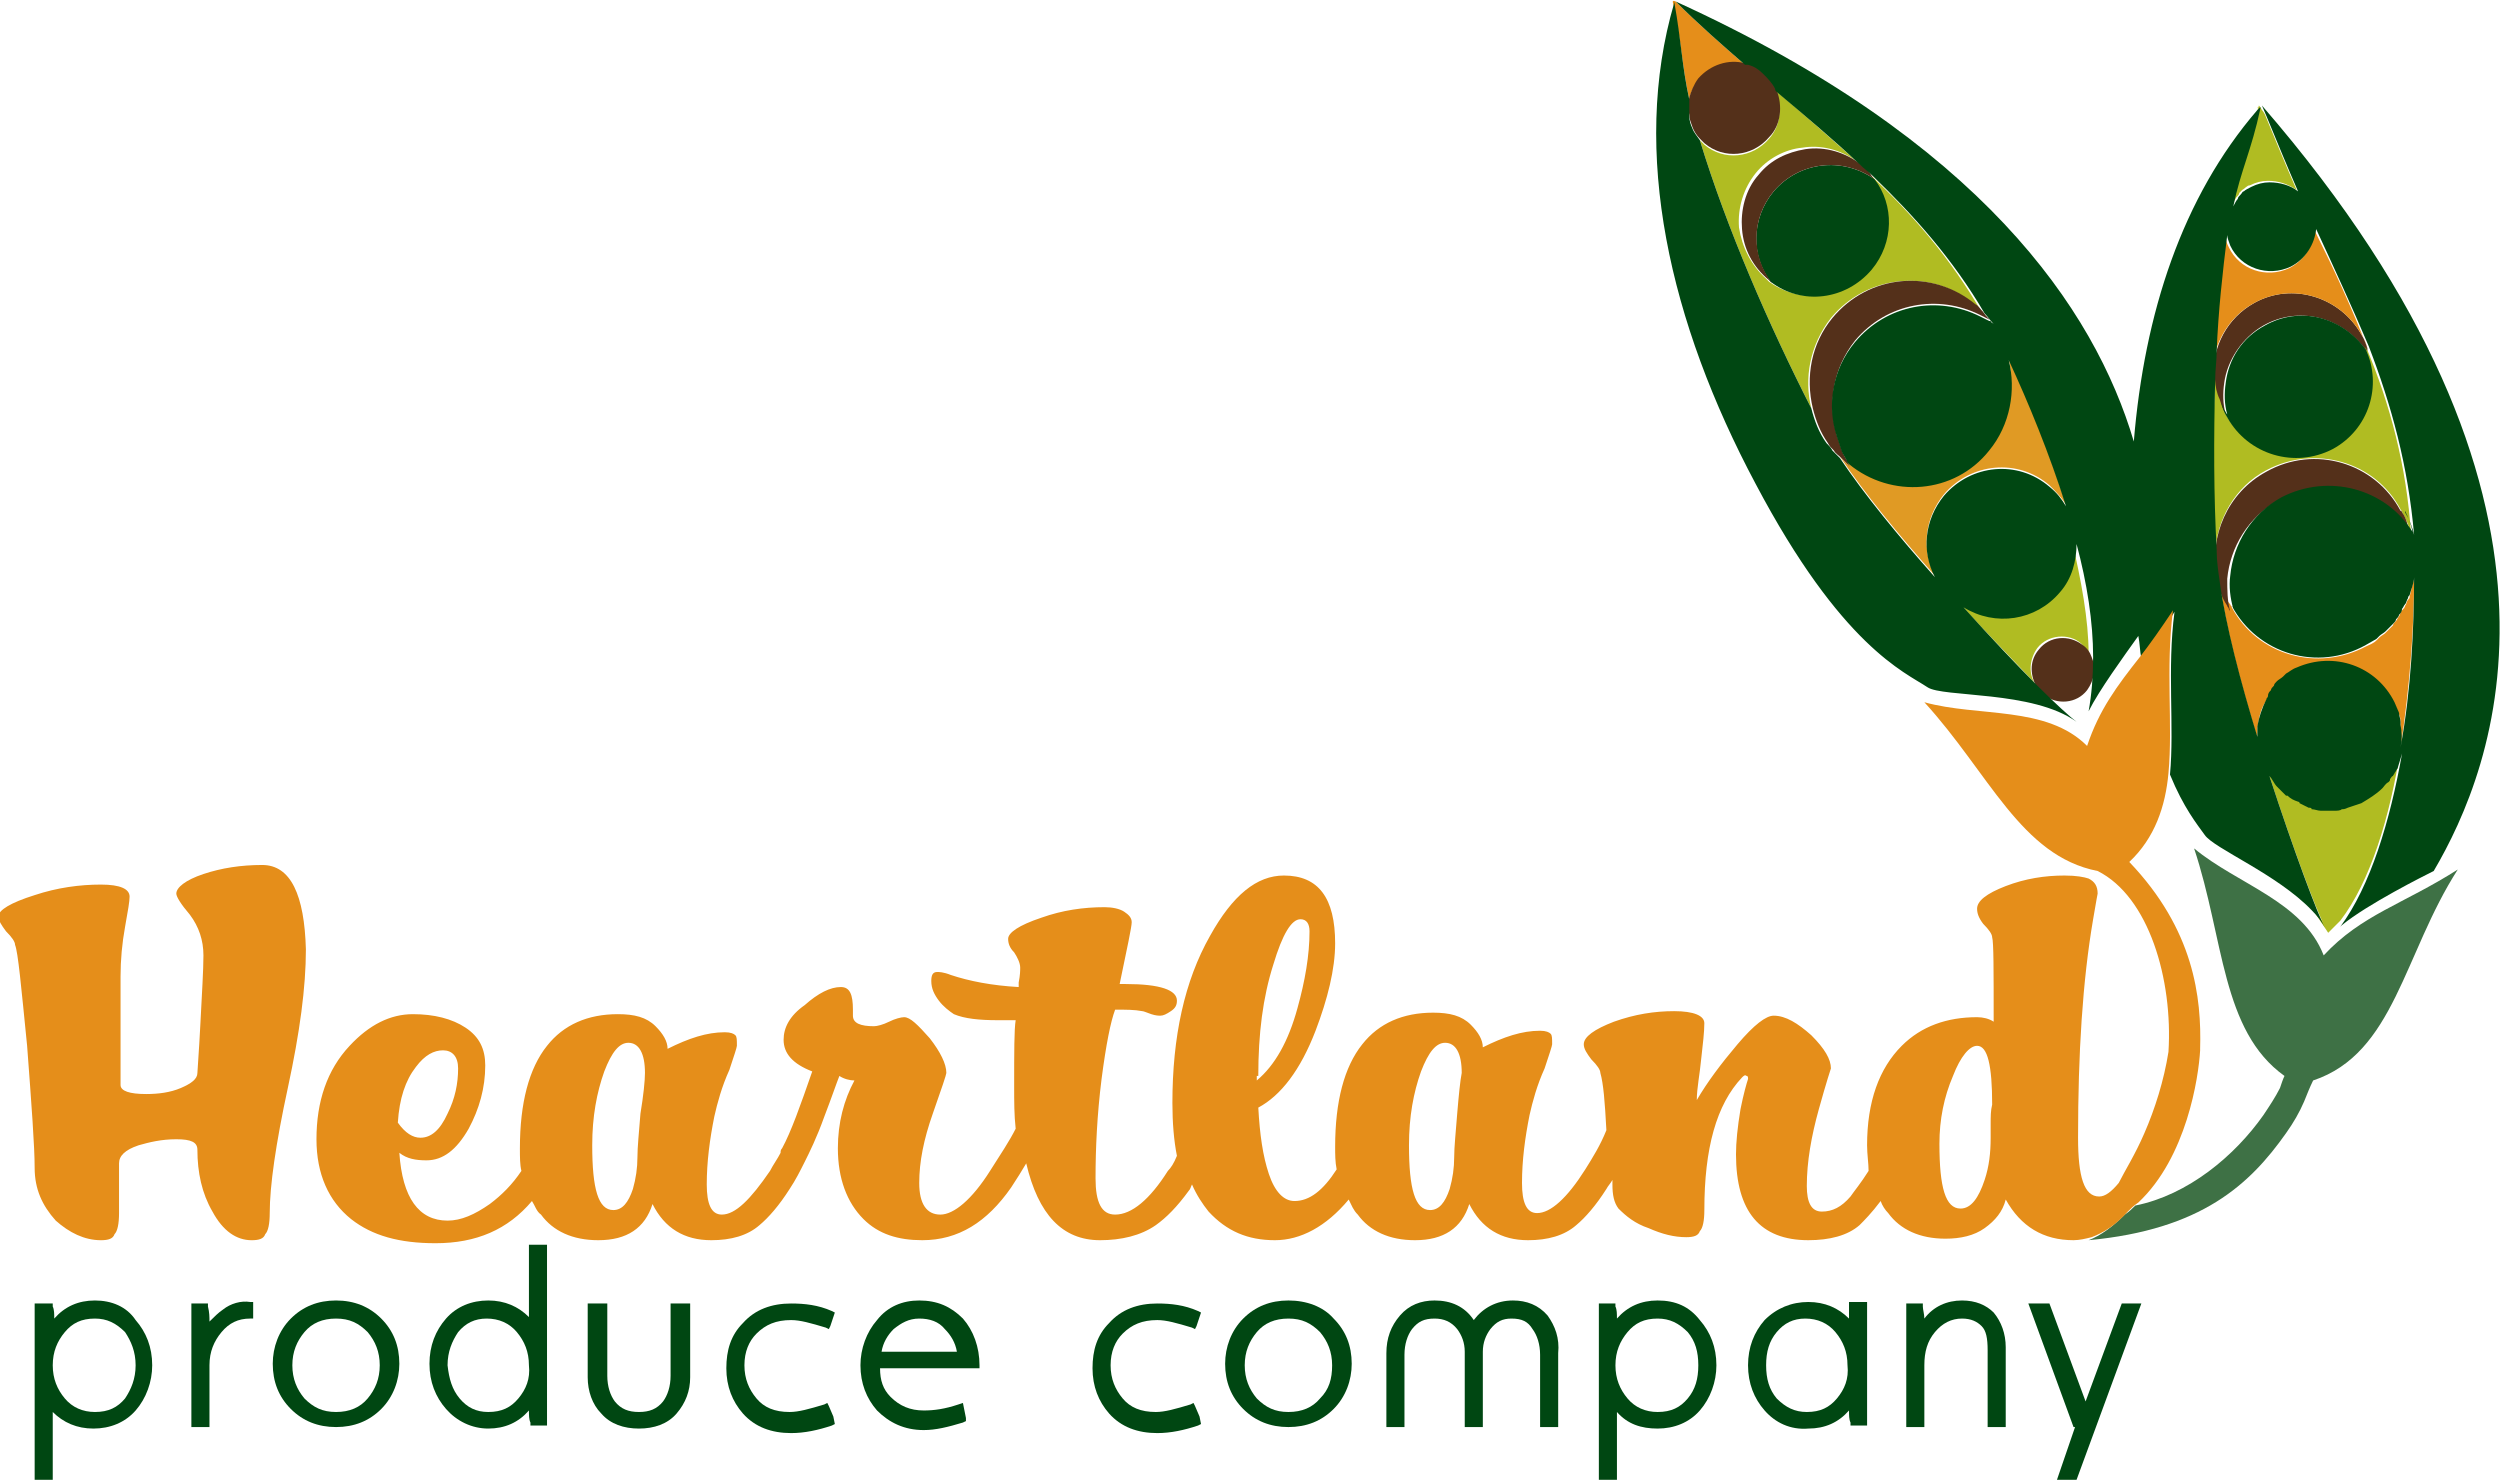 <?xml version="1.0" encoding="UTF-8"?> <svg xmlns="http://www.w3.org/2000/svg" xmlns:xlink="http://www.w3.org/1999/xlink" version="1.1" id="Layer_1" x="0px" y="0px" viewBox="0 0 165.9 98.2" style="enable-background:new 0 0 165.9 98.2;" xml:space="preserve"> <style type="text/css"> .st0{fill:#B0BC22;} .st1{fill:#E58E1A;} .st2{fill:#E09A24;} .st3{fill:#3E7145;} .st4{fill:#54301A;} .st5{fill:#004712;} </style> <path class="st0" d="M117.4,9.2c-1.1,1.3-3,1.5-4.3,0.4c-0.1-0.1-0.2-0.2-0.3-0.3c1.8,5.9,4.6,12.3,7.4,17.8c-0.5-2-0.1-4.2,1.3-6 c2.4-2.9,6.7-3.3,9.5-0.9c0.2,0.2,0.4,0.3,0.5,0.5l0,0c-2.1-3.6-4.6-6.5-7.4-9.1c0.1,0.1,0.1,0.2,0.2,0.3c0,0,0,0,0,0 c1.3,1.8,1.3,4.3-0.2,6c-1.7,2-4.6,2.3-6.7,0.8c0,0-0.1-0.1-0.1-0.1l-0.1-0.1c-1-0.9-1.6-2.1-1.8-3.4c-0.1-1.3,0.3-2.6,1.1-3.6 c0.8-1,2-1.6,3.1-1.7c1.2-0.2,2.5,0.1,3.6,0.9c-1.8-1.6-3.6-3.2-5.5-4.8C118.3,7,118.2,8.3,117.4,9.2z"></path> <path class="st1" d="M112.1,6.6c0.1-0.5,0.3-0.9,0.6-1.3c0.8-0.9,2-1.3,3.1-1c-1.5-1.3-3.1-2.7-4.6-4.2C111,0,111,0.1,111,0.2 c0,0,0-0.1,0-0.1C111.6,2.8,111.6,4.3,112.1,6.6z"></path> <path class="st2" d="M131.9,29.7c-2.3,2.8-6.5,3.2-9.3,0.9c0,0,0,0-0.1-0.1c0.1,0.1,0.1,0.3,0.2,0.4c-0.1-0.1-0.2-0.2-0.3-0.3 c-0.1-0.1-0.2-0.2-0.3-0.3c1.6,2.4,3.9,5.2,6.3,7.9c-0.9-1.7-0.7-3.8,0.6-5.4c1.8-2.1,4.9-2.4,7-0.6c0.4,0.4,0.8,0.8,1.1,1.3 c-1.1-3.5-2.5-7-3.8-9.7C133.7,25.7,133.3,27.9,131.9,29.7z"></path> <path class="st0" d="M136.5,39.1c-1.6,1.9-4.4,2.3-6.4,1c1.8,2,3.6,3.8,4.9,5.2c-0.4-0.7-0.3-1.6,0.2-2.3c0.7-0.9,2.1-1,2.9-0.3 c0.2,0.2,0.4,0.5,0.5,0.7c0-2.3-0.5-4.9-1.1-7.5C137.6,37.1,137.3,38.2,136.5,39.1z"></path> <path class="st3" d="M154.2,63.4c-1.4-3.6-5.7-4.7-8.6-7.1c2,6,1.8,12.1,6,15.1c-0.1,0.2-0.2,0.5-0.3,0.8c-0.3,0.6-0.7,1.2-1.1,1.8 c-1.9,2.7-5,5.3-8.5,6c-0.2,0.2-0.4,0.4-0.7,0.6c-0.8,0.8-1.6,1.4-2.4,1.7c7.5-0.7,10.7-3.7,13.1-7.1c0.5-0.7,0.9-1.4,1.2-2.1 c0.2-0.5,0.4-1,0.6-1.4c5.4-1.8,6-8.4,9.6-14C159.5,60,156.7,60.7,154.2,63.4z"></path> <path class="st1" d="M17.4,57.4c-1.4,0-2.7,0.2-3.9,0.6c-1.2,0.4-1.8,0.9-1.8,1.3c0,0.2,0.3,0.7,0.9,1.4c0.6,0.8,0.9,1.7,0.9,2.7 c0,1-0.1,2.5-0.2,4.5c-0.1,2-0.2,3.1-0.2,3.3c0,0.4-0.4,0.7-1.1,1c-0.7,0.3-1.5,0.4-2.3,0.4c-1.1,0-1.7-0.2-1.7-0.6 c0-0.1,0-1.1,0-2.9c0-1.9,0-3.3,0-4.3c0-1.1,0.1-2.2,0.3-3.3c0.2-1.1,0.3-1.7,0.3-2c0-0.5-0.6-0.8-1.9-0.8c-1.4,0-2.9,0.2-4.4,0.7 c-1.6,0.5-2.4,1-2.4,1.4c0,0.3,0.2,0.6,0.5,1c0.4,0.4,0.6,0.7,0.6,0.9c0.2,0.5,0.4,2.7,0.8,6.7c0.3,4,0.5,6.7,0.5,8.1 c0,1.4,0.5,2.5,1.4,3.5c0.9,0.8,1.9,1.3,3,1.3c0.5,0,0.8-0.1,0.9-0.4c0.2-0.2,0.3-0.7,0.3-1.4c0-0.5,0-1.1,0-1.6c0-0.6,0-1.1,0-1.7 c0-0.5,0.4-0.9,1.3-1.2c0.7-0.2,1.5-0.4,2.5-0.4c1,0,1.4,0.2,1.4,0.7c0,1.5,0.3,2.9,1,4.1c0.7,1.3,1.6,1.9,2.6,1.9 c0.5,0,0.8-0.1,0.9-0.4c0.2-0.2,0.3-0.7,0.3-1.4c0-1.8,0.4-4.6,1.2-8.3c0.8-3.7,1.2-6.7,1.2-9.2C20.2,59.4,19.3,57.4,17.4,57.4z"></path> <path class="st4" d="M123.6,11c0.2,0.2,0.4,0.4,0.5,0.5C123.9,11.3,123.8,11.1,123.6,11z"></path> <polygon class="st4" points="124.4,11.9 124.4,11.9 124.4,11.9 "></polygon> <path class="st4" d="M138.8,43.6c-0.1-0.3-0.3-0.6-0.6-0.8c-0.9-0.7-2.2-0.6-2.9,0.3c-0.6,0.7-0.6,1.6-0.2,2.4 c0.1,0.2,0.3,0.4,0.5,0.6c0.9,0.7,2.2,0.6,2.9-0.3C139,45.1,139.1,44.3,138.8,43.6z"></path> <path class="st5" d="M124.2,17.9c1.5-1.8,1.5-4.3,0.2-6c-2.1-1.5-5-1.2-6.7,0.8c-1.5,1.8-1.5,4.3-0.2,6 C119.6,20.3,122.5,19.9,124.2,17.9z"></path> <path class="st4" d="M117.7,12.7c1.7-2,4.6-2.3,6.7-0.8c0,0,0,0,0,0c-0.1-0.1-0.2-0.2-0.3-0.4c-0.2-0.2-0.3-0.4-0.5-0.5c0,0,0,0,0,0 c-1.1-0.9-2.5-1.3-3.8-1.1c-1.2,0.2-2.3,0.7-3.1,1.7c-0.9,1-1.2,2.4-1.1,3.6c0.1,1.3,0.7,2.5,1.8,3.4l0.1,0.1c0,0,0.1,0.1,0.1,0.1 C116.2,17,116.2,14.5,117.7,12.7z"></path> <path class="st4" d="M117.9,6L117.9,6L117.9,6c0-0.1,0-0.1-0.1-0.2c-0.2-0.4-0.4-0.7-0.8-1c-0.3-0.3-0.7-0.5-1-0.6 c-0.1,0-0.1,0-0.2,0c-1.1-0.3-2.3,0.1-3.1,1c-0.3,0.4-0.5,0.9-0.6,1.3c-0.1,0.3-0.1,0.7,0,1.1c0,0.3,0.1,0.5,0.2,0.8 c0.1,0.3,0.3,0.6,0.5,0.8c0.1,0.1,0.2,0.2,0.3,0.3c1.3,1.1,3.2,0.9,4.3-0.4C118.2,8.3,118.3,7,117.9,6z"></path> <path class="st4" d="M131.6,20.7C131.6,20.7,131.6,20.7,131.6,20.7c-0.2-0.2-0.3-0.4-0.5-0.5c-2.9-2.4-7.1-2-9.5,0.9 c-1.4,1.7-1.8,3.9-1.3,6c0.2,0.8,0.5,1.6,1,2.3c0.1,0.2,0.2,0.3,0.4,0.5c0.1,0.2,0.3,0.3,0.5,0.5c0.1,0.1,0.2,0.2,0.3,0.3 c0.1,0.1,0.2,0.2,0.3,0.3c-0.1-0.1-0.2-0.3-0.2-0.4c-0.2-0.3-0.3-0.5-0.4-0.8c-0.1-0.3-0.2-0.6-0.3-0.9c-0.6-2.1-0.3-4.4,1.2-6.3 c2.1-2.5,5.5-3.1,8.3-1.7c0.2,0.1,0.4,0.2,0.6,0.3c0,0,0.1,0,0.1,0c0.1,0.1,0.2,0.1,0.2,0.2C132,21.2,131.8,21,131.6,20.7z"></path> <path class="st1" d="M156.9,23.1L156.9,23.1C157,23.1,156.9,23.1,156.9,23.1C156.9,23.1,156.9,23.1,156.9,23.1z"></path> <path class="st4" d="M157.1,23.1c-0.1-0.3-0.2-0.6-0.4-0.9c-1.4-2.5-4.6-3.5-7.1-2.1c-1.8,1-2.8,2.9-2.7,4.9c0,0.6,0.2,1.2,0.4,1.7 c0.1,0.2,0.1,0.4,0.2,0.5c0.1,0.1,0.1,0.2,0.2,0.3c-0.2-0.7-0.2-1.4-0.1-2.1c0.2-1.5,1.2-3,2.6-3.8c2.3-1.3,5.1-0.6,6.7,1.5 c0,0,0,0,0,0c0.1,0.1,0.1,0.2,0.2,0.3C157.1,23.3,157.1,23.2,157.1,23.1z"></path> <path class="st1" d="M147.3,38.7c0.4,2.9,1.4,6.7,2.5,10.3c0-0.2,0-0.5,0-0.7c0,0,0,0,0,0c0.1-0.6,0.2-1.3,0.6-1.8 c0-0.1,0.1-0.1,0.1-0.2c0.1-0.1,0.2-0.2,0.2-0.4c0.1-0.1,0.2-0.2,0.2-0.3c0.1-0.1,0.2-0.2,0.2-0.3c0.1-0.1,0.3-0.2,0.4-0.3 c0.1-0.1,0.1-0.1,0.2-0.2c0.2-0.2,0.5-0.3,0.7-0.4c2.4-1.1,5.3-0.1,6.5,2.3c0.1,0.2,0.2,0.5,0.3,0.7c0.1,0.2,0.1,0.4,0.1,0.6 c0,0.1,0,0.1,0,0.2c0.1,0.5,0,1,0,1.4c0,0,0,0,0,0c0.6-3.9,0.9-7.9,0.9-11.3c0,0,0,0,0,0.1c-0.1,0.4-0.2,0.8-0.3,1.2 c0,0.1,0,0.1-0.1,0.2c-0.1,0.1-0.1,0.3-0.2,0.4c0,0.1-0.1,0.2-0.2,0.3c-0.1,0.1-0.1,0.2-0.2,0.4c-0.1,0.1-0.1,0.2-0.2,0.3 c-0.1,0.1-0.2,0.2-0.2,0.3c-0.1,0.1-0.2,0.2-0.3,0.3c-0.1,0.1-0.2,0.2-0.2,0.2c-0.1,0.1-0.3,0.2-0.4,0.3c-0.1,0.1-0.1,0.1-0.2,0.2 c-0.2,0.2-0.5,0.3-0.7,0.4c-3.2,1.7-7.2,0.6-8.9-2.6c0,0,0,0,0,0c0-0.1-0.1-0.1-0.1-0.2C147.6,39.7,147.4,39.2,147.3,38.7z"></path> <path class="st0" d="M159.3,49.7c-0.1,0.4-0.2,0.7-0.3,1c0,0,0,0,0,0c0,0.1-0.1,0.2-0.2,0.3c0,0.1-0.1,0.1-0.1,0.2 c0,0.1-0.1,0.2-0.2,0.2c0,0.1-0.1,0.1-0.1,0.2c-0.1,0.1-0.2,0.3-0.4,0.4c0,0,0,0,0,0c-0.4,0.4-0.9,0.8-1.4,1 c-0.3,0.1-0.6,0.2-0.9,0.3c-0.1,0-0.2,0-0.4,0.1c-0.2,0-0.4,0.1-0.5,0.1c-0.2,0-0.3,0-0.5,0c-0.1,0-0.3,0-0.4,0 c-0.2,0-0.4-0.1-0.6-0.1c-0.1,0-0.2,0-0.2-0.1c-0.2-0.1-0.4-0.2-0.6-0.3c0,0-0.1,0-0.1-0.1c-0.2-0.1-0.4-0.3-0.7-0.4c0,0,0,0-0.1,0 c-0.2-0.2-0.4-0.4-0.6-0.6c0,0,0,0,0,0c-0.2-0.2-0.4-0.4-0.5-0.7c0,0,0,0,0,0c1.6,4.9,3.2,9.2,3.7,10.1c-0.2-0.4-0.6-0.8-0.9-1.2 l1.2,1.8l0.9-0.9c0,0-0.1,0.1-0.1,0.1C157.3,58.5,158.6,54.2,159.3,49.7z"></path> <path class="st0" d="M147,36.6c0,0,0,0.1,0,0.1c0.1-2.2,1.3-4.4,3.4-5.5c3.2-1.7,7.2-0.6,8.9,2.6c0,0,0,0.1,0.1,0.1c0,0,0,0,0,0.1 c0.3,0.5,0.5,1,0.6,1.5c-0.3-4.6-1.4-8.7-3-12.5l0,0c0,0.1,0.1,0.2,0.1,0.3c-0.1-0.1-0.1-0.2-0.2-0.3l0,0c1.1,2.4,0.1,5.3-2.2,6.6 c-2.5,1.4-5.6,0.4-7-2.1c-0.2-0.3-0.3-0.7-0.4-1c-0.2-0.4-0.3-0.9-0.3-1.3C146.8,29.2,146.8,33,147,36.6z"></path> <path class="st0" d="M149.8,7.2c0,0,0.1-0.1,0.1-0.1C149.8,7.1,149.8,7.2,149.8,7.2z"></path> <path class="st0" d="M148.4,13.1c0.1-0.1,0.2-0.2,0.2-0.3c0.1-0.1,0.1-0.1,0.2-0.2c0.2-0.1,0.3-0.3,0.5-0.3c0.4-0.2,0.8-0.3,1.2-0.3 c0.7,0,1.3,0.2,1.9,0.6c-0.7-1.6-1.4-3.3-2.1-5c-0.1-0.2-0.2-0.3-0.2-0.3c-0.1-0.2-0.2-0.3-0.2-0.3c-0.7,2.8-1.3,4.1-1.8,6.5 C148.2,13.4,148.3,13.3,148.4,13.1z"></path> <path class="st1" d="M149.6,20.1c2.5-1.4,5.7-0.4,7.1,2.1c0.2,0.3,0.3,0.6,0.4,0.9l0,0c-1-2.6-2.2-5.2-3.5-7.8c-0.1,1-0.7,2-1.7,2.5 c-1.5,0.7-3.3,0.1-4-1.4c-0.1-0.2-0.2-0.4-0.2-0.7c0,0,0,0,0,0c-0.3,2.5-0.6,5.1-0.7,7.7C147.4,22,148.3,20.8,149.6,20.1z"></path> <path class="st5" d="M6.3,86.3c-1.1,0-2,0.4-2.7,1.2c0-0.3,0-0.6-0.1-0.8l0-0.2H3.3H2.3v11.7h0.2h1v-4.5c0.7,0.7,1.6,1.1,2.7,1.1 c1.1,0,2.1-0.4,2.8-1.2c0.7-0.8,1.1-1.9,1.1-3c0-1.2-0.4-2.2-1.1-3C8.4,86.7,7.4,86.3,6.3,86.3z M8.3,92.8L8.3,92.8 c-0.5,0.6-1.1,0.9-2,0.9c-0.8,0-1.5-0.3-2-0.9l0,0c-0.5-0.6-0.8-1.3-0.8-2.2c0-0.9,0.3-1.6,0.8-2.2c0.5-0.6,1.1-0.9,2-0.9 c0.8,0,1.4,0.3,2,0.9C8.7,89,9,89.7,9,90.6C9,91.5,8.7,92.2,8.3,92.8z"></path> <path class="st5" d="M14.8,86.9c-0.3,0.2-0.6,0.5-0.9,0.8c0-0.3,0-0.6-0.1-1l0-0.2h-0.2h-0.9v8.2h0.2h1v-4.1c0-0.9,0.3-1.6,0.8-2.2 c0.5-0.6,1.1-0.9,1.9-0.9h0.2v-0.2v-0.7v-0.2h-0.2C16,86.3,15.3,86.5,14.8,86.9z"></path> <path class="st5" d="M22.3,86.3c-1.2,0-2.2,0.4-3,1.2c-0.8,0.8-1.2,1.9-1.2,3c0,1.2,0.4,2.2,1.2,3c0.8,0.8,1.8,1.2,3,1.2 c1.2,0,2.2-0.4,3-1.2c0.8-0.8,1.2-1.9,1.2-3c0-1.2-0.4-2.2-1.2-3C24.5,86.7,23.5,86.3,22.3,86.3z M24.4,92.8 c-0.5,0.6-1.2,0.9-2.1,0.9c-0.9,0-1.5-0.3-2.1-0.9c-0.5-0.6-0.8-1.3-0.8-2.2c0-0.9,0.3-1.6,0.8-2.2c0.5-0.6,1.2-0.9,2.1-0.9 c0.9,0,1.5,0.3,2.1,0.9c0.5,0.6,0.8,1.3,0.8,2.2C25.2,91.5,24.9,92.2,24.4,92.8z"></path> <path class="st5" d="M35.1,82.5v4.9c-0.7-0.7-1.6-1.1-2.7-1.1c-1.1,0-2.1,0.4-2.8,1.2c-0.7,0.8-1.1,1.8-1.1,3c0,1.2,0.4,2.2,1.1,3 c0.7,0.8,1.7,1.3,2.8,1.3c1.1,0,2-0.4,2.7-1.2c0,0.3,0,0.6,0.1,0.8l0,0.2h0.2h0.9V82.8v-0.2h-0.2H35.1z M34.4,92.8 c-0.5,0.6-1.1,0.9-2,0.9c-0.8,0-1.4-0.3-1.9-0.9c-0.5-0.6-0.7-1.3-0.8-2.2c0-0.9,0.3-1.6,0.7-2.2c0.5-0.6,1.1-0.9,1.9-0.9 c0.8,0,1.5,0.3,2,0.9c0.5,0.6,0.8,1.3,0.8,2.2C35.2,91.5,34.9,92.2,34.4,92.8z"></path> <path class="st5" d="M44.5,86.5v4.8c0,0.7-0.2,1.3-0.5,1.7c-0.4,0.5-0.9,0.7-1.6,0.7c-0.7,0-1.2-0.2-1.6-0.7c-0.3-0.4-0.5-1-0.5-1.7 v-4.8H40h-1v4.9c0,0.9,0.3,1.8,0.9,2.4c0.6,0.7,1.5,1,2.5,1c1,0,1.9-0.3,2.5-1l0,0c0.6-0.7,0.9-1.5,0.9-2.4v-4.7v-0.2h-0.2H44.5z"></path> <path class="st5" d="M55,93.3l-0.1-0.2l-0.2,0.1c-1,0.3-1.7,0.5-2.3,0.5c-1,0-1.7-0.3-2.2-0.9c-0.5-0.6-0.8-1.3-0.8-2.2 c0-0.9,0.3-1.6,0.8-2.1c0.6-0.6,1.3-0.9,2.3-0.9c0.6,0,1.3,0.2,2.3,0.5l0.2,0.1l0.1-0.2l0.3-0.9l-0.2-0.1c-0.9-0.4-1.8-0.5-2.7-0.5 c-1.3,0-2.4,0.4-3.2,1.3l0,0c-0.8,0.8-1.1,1.8-1.1,3c0,1.2,0.4,2.2,1.1,3h0c0,0,0,0,0,0l0,0c0.8,0.9,1.9,1.3,3.2,1.3 c0.9,0,1.8-0.2,2.7-0.5l0.2-0.1L55.3,94L55,93.3z"></path> <path class="st5" d="M61,86.3c-1.1,0-2.1,0.4-2.8,1.3c-0.7,0.8-1.1,1.9-1.1,3c0,1.2,0.4,2.2,1.1,3c0.8,0.8,1.8,1.3,3.1,1.3 c0.8,0,1.6-0.2,2.6-0.5l0.2-0.1l0-0.2l-0.2-1l-0.3,0.1c-0.9,0.3-1.6,0.4-2.3,0.4c-0.9,0-1.6-0.3-2.2-0.9l0,0 c-0.5-0.5-0.7-1.1-0.7-1.9H65v-0.2c0-1.2-0.4-2.3-1.1-3.1C63.1,86.7,62.2,86.3,61,86.3z M58.5,89.7c0.1-0.6,0.4-1.1,0.8-1.5 c0.5-0.4,1-0.7,1.7-0.7c0.7,0,1.3,0.2,1.7,0.7c0.4,0.4,0.7,0.9,0.8,1.5H58.5z"></path> <path class="st5" d="M79.3,93.3l-0.1-0.2L79,93.2c-1,0.3-1.7,0.5-2.3,0.5c-1,0-1.7-0.3-2.2-0.9c-0.5-0.6-0.8-1.3-0.8-2.2 c0-0.9,0.3-1.6,0.8-2.1c0.6-0.6,1.3-0.9,2.3-0.9c0.6,0,1.3,0.2,2.3,0.5l0.2,0.1l0.1-0.2l0.3-0.9l-0.2-0.1c-0.9-0.4-1.8-0.5-2.7-0.5 c-1.3,0-2.4,0.4-3.2,1.3c-0.8,0.8-1.1,1.8-1.1,3c0,1.2,0.4,2.2,1.1,3h0l0,0c0,0,0,0,0,0c0.8,0.9,1.9,1.3,3.2,1.3 c0.9,0,1.8-0.2,2.7-0.5l0.2-0.1L79.6,94L79.3,93.3z"></path> <path class="st5" d="M85.5,86.3c-1.2,0-2.2,0.4-3,1.2c-0.8,0.8-1.2,1.9-1.2,3c0,1.2,0.4,2.2,1.2,3c0.8,0.8,1.8,1.2,3,1.2 c1.2,0,2.2-0.4,3-1.2c0.8-0.8,1.2-1.9,1.2-3c0-1.2-0.4-2.2-1.2-3C87.8,86.7,86.7,86.3,85.5,86.3z M87.6,92.8 c-0.5,0.6-1.2,0.9-2.1,0.9c-0.9,0-1.5-0.3-2.1-0.9c-0.5-0.6-0.8-1.3-0.8-2.2c0-0.9,0.3-1.6,0.8-2.2c0.5-0.6,1.2-0.9,2.1-0.9 c0.9,0,1.5,0.3,2.1,0.9c0.5,0.6,0.8,1.3,0.8,2.2C88.4,91.5,88.2,92.2,87.6,92.8z"></path> <path class="st5" d="M102.7,87.3c-0.6-0.7-1.4-1-2.3-1c-1.1,0-2,0.5-2.6,1.3c-0.6-0.9-1.5-1.3-2.6-1.3c-0.9,0-1.7,0.3-2.3,1 C92.3,88,92,88.8,92,89.8v4.9h0.2h1v-4.8c0-0.7,0.2-1.3,0.5-1.7c0.4-0.5,0.8-0.7,1.5-0.7c0.6,0,1.1,0.2,1.5,0.7 c0.3,0.4,0.5,0.9,0.5,1.5v5h0.2h1v-5c0-0.6,0.2-1.1,0.5-1.5c0.4-0.5,0.8-0.7,1.4-0.7c0.7,0,1.1,0.2,1.4,0.7c0.3,0.4,0.5,1,0.5,1.7 v4.8h0.2h1v-4.9C103.5,88.8,103.2,88,102.7,87.3L102.7,87.3z"></path> <path class="st5" d="M110,86.3c-1.1,0-2,0.4-2.7,1.2c0-0.3,0-0.6-0.1-0.8l0-0.2H107h-0.9v11.7h0.2h1v-4.5c0.7,0.8,1.6,1.1,2.7,1.1 c1.1,0,2.1-0.4,2.8-1.2c0.7-0.8,1.1-1.9,1.1-3c0-1.2-0.4-2.2-1.1-3C112.1,86.7,111.2,86.3,110,86.3z M112,92.8 c-0.5,0.6-1.1,0.9-2,0.9c-0.8,0-1.5-0.3-2-0.9l0,0c-0.5-0.6-0.8-1.3-0.8-2.2c0-0.9,0.3-1.6,0.8-2.2c0.5-0.6,1.1-0.9,2-0.9 c0.8,0,1.4,0.3,2,0.9c0.5,0.6,0.7,1.3,0.7,2.2C112.7,91.5,112.5,92.2,112,92.8z"></path> <path class="st5" d="M122.7,86.5v1c-0.7-0.7-1.6-1.1-2.7-1.1c-1.1,0-2.1,0.4-2.9,1.2c-0.7,0.8-1.1,1.8-1.1,3c0,1.2,0.4,2.2,1.1,3 c0.7,0.8,1.7,1.3,2.9,1.2c1.1,0,2-0.4,2.7-1.2c0,0.3,0,0.6,0.1,0.8l0,0.2h0.2h0.9v-8v-0.2h-0.2H122.7z M121.9,92.8L121.9,92.8 c-0.5,0.6-1.1,0.9-2,0.9c-0.8,0-1.4-0.3-2-0.9c-0.5-0.6-0.7-1.3-0.7-2.2c0-0.9,0.2-1.6,0.7-2.2c0.5-0.6,1.1-0.9,1.9-0.9 c0.8,0,1.5,0.3,2,0.9c0.5,0.6,0.8,1.3,0.8,2.2C122.7,91.5,122.4,92.2,121.9,92.8z"></path> <path class="st5" d="M130.2,86.3c-1,0-1.9,0.4-2.5,1.2c0-0.3-0.1-0.6-0.1-0.8l0-0.2h-0.2h-0.9v8.2h0.2h1v-4.1c0-0.9,0.2-1.6,0.7-2.2 c0.5-0.6,1.1-0.9,1.8-0.9c0.6,0,1,0.2,1.3,0.5c0.3,0.3,0.4,0.8,0.4,1.6v5.1h0.2h1v-5.3c0-0.9-0.3-1.7-0.8-2.3 C131.8,86.6,131.1,86.3,130.2,86.3z"></path> <polygon class="st5" points="140.9,86.5 140.8,86.5 138.4,93 136,86.5 135.8,86.5 134.6,86.5 137.6,94.7 137.7,94.7 136.5,98.2 136.8,98.2 137.8,98.2 142.1,86.5 141.7,86.5 "></polygon> <path class="st5" d="M150.3,21.6c-1.5,0.8-2.4,2.2-2.6,3.8c-0.1,0.7-0.1,1.4,0.1,2.1c-0.1-0.1-0.1-0.2-0.2-0.3 c-0.1-0.2-0.1-0.3-0.2-0.5c0.1,0.4,0.2,0.7,0.4,1c1.4,2.5,4.5,3.4,7,2.1c2.4-1.3,3.3-4.2,2.2-6.6c0,0,0,0,0,0 C155.4,21,152.6,20.3,150.3,21.6z"></path> <path class="st4" d="M159.4,34c0,0,0-0.1-0.1-0.1c-1.7-3.2-5.7-4.4-8.9-2.6c-2.6,1.4-3.8,4.3-3.3,7c0.1,0.7,0.3,1.3,0.7,1.9 c0,0.1,0.1,0.1,0.1,0.2c0,0.1,0.1,0.1,0.1,0.2c-0.2-0.7-0.2-1.5-0.2-2.2c0.2-2.1,1.4-4.1,3.4-5.2c3.1-1.7,6.9-0.6,8.7,2.3 C159.8,34.9,159.7,34.4,159.4,34z"></path> <path class="st5" d="M150.1,7c0.1,0.2,0.2,0.5,0.3,0.7c0.7,1.7,1.4,3.4,2.1,5c-0.5-0.4-1.2-0.6-1.9-0.6c-0.4,0-0.8,0.1-1.2,0.3 c-0.2,0.1-0.4,0.2-0.5,0.3c-0.1,0-0.1,0.1-0.2,0.2c-0.1,0.1-0.2,0.2-0.2,0.3c-0.1,0.1-0.2,0.3-0.3,0.5v0c0.5-2.4,1.2-3.7,1.8-6.5 c0,0,0,0,0-0.1c0,0,0,0-0.1,0.1c0,0-0.1,0.1-0.1,0.1c-5,5.8-7.5,13.5-8.2,22c-2.6-8.8-10.2-20-30.4-29.2c0,0,0,0,0,0 c1.5,1.5,3.1,2.9,4.6,4.2c0.1,0,0.1,0,0.2,0c0.4,0.1,0.7,0.3,1,0.6c0.3,0.3,0.6,0.6,0.8,1c0,0.1,0,0.1,0.1,0.2 c1.9,1.6,3.7,3.1,5.5,4.8c0.3,0.3,0.6,0.5,0.9,0.8c2.7,2.6,5.3,5.5,7.4,9.1c0,0,0,0,0,0c0.2,0.2,0.4,0.5,0.6,0.7 c-0.1-0.1-0.2-0.1-0.2-0.2c0,0-0.1,0-0.1,0c-0.2-0.1-0.4-0.2-0.6-0.3c-2.8-1.4-6.2-0.8-8.3,1.7c-1.5,1.8-1.9,4.2-1.2,6.3 c0.1,0.3,0.2,0.6,0.3,0.9c0.1,0.3,0.3,0.5,0.4,0.8c0,0,0,0,0.1,0.1c2.8,2.3,7,2,9.3-0.9c1.4-1.7,1.8-4,1.3-6 c1.3,2.8,2.7,6.2,3.8,9.7v0c-0.3-0.5-0.6-0.9-1.1-1.3c-2.1-1.8-5.2-1.5-7,0.6c-1.3,1.6-1.5,3.7-0.6,5.4c-2.4-2.7-4.7-5.5-6.3-7.9 c-0.2-0.2-0.3-0.3-0.5-0.5c-0.1-0.2-0.2-0.3-0.4-0.5c-0.5-0.7-0.8-1.5-1-2.3v0c-2.8-5.5-5.6-11.9-7.4-17.8c-0.2-0.3-0.4-0.5-0.5-0.8 c-0.1-0.2-0.2-0.5-0.2-0.8c0-0.3,0-0.7,0-1.1c0,0,0,0,0,0c-0.5-2.3-0.5-3.7-1-6.5c0,0,0,0.1,0,0.1c-2.9,9.9-0.3,21.2,5.4,31.9 c5.7,10.8,9.9,12.5,11.4,13.5c1,0.7,7,0.2,9.9,2.3c-0.4-0.3-1.4-1.2-2.6-2.4c-1.4-1.4-3.1-3.2-4.9-5.2c2.1,1.3,4.8,0.9,6.4-1 c0.8-0.9,1.1-2.1,1.1-3.2v0c0.7,2.6,1.1,5.2,1.1,7.5c0,1.3-0.1,2.5-0.3,3.6c0.7-1.4,2.3-3.6,3.3-5c0.1,0.5,0.1,1,0.2,1.5 c0.7-0.9,1.5-1.9,2.2-3.1c-0.5,3.8,0,7.6-0.3,10.8c0.9,2.2,1.8,3.3,2.3,4c0.6,0.9,4.8,2.6,7.1,5c0.4,0.4,0.7,0.8,0.9,1.2 c-0.5-0.9-2.1-5.2-3.7-10.1c0,0,0,0,0,0c0.2,0.2,0.3,0.5,0.5,0.7c0,0,0,0,0,0c0.2,0.2,0.4,0.4,0.6,0.6c0,0,0,0,0.1,0 c0.2,0.2,0.4,0.3,0.7,0.4c0,0,0.1,0,0.1,0.1c0.2,0.1,0.4,0.2,0.6,0.3c0.1,0,0.2,0,0.2,0.1c0.2,0,0.4,0.1,0.6,0.1c0.1,0,0.3,0,0.4,0 c0.2,0,0.3,0,0.5,0c0.2,0,0.4,0,0.5-0.1c0.1,0,0.2,0,0.4-0.1c0.3-0.1,0.6-0.2,0.9-0.3c0.5-0.3,1-0.6,1.4-1c0,0,0,0,0,0 c0.1-0.1,0.2-0.3,0.4-0.4c0.1-0.1,0.1-0.1,0.1-0.2c0.1-0.1,0.1-0.2,0.2-0.2c0-0.1,0.1-0.1,0.1-0.2c0.1-0.1,0.1-0.2,0.2-0.3 c0,0,0,0,0,0c0.1-0.3,0.2-0.7,0.3-1c0,0,0,0,0,0c-0.8,4.5-2.1,8.8-4.1,11.5c0,0,0.1-0.1,0.1-0.1c1.7-1.4,5.5-3.3,6.1-3.6 C165.5,51,172.8,33.2,150.1,7z M159.3,49.6C159.3,49.6,159.3,49.6,159.3,49.6c0.1-0.5,0.1-1,0-1.5c0-0.1,0-0.1,0-0.2 c0-0.2-0.1-0.4-0.1-0.6c-0.1-0.2-0.2-0.5-0.3-0.7c-1.2-2.4-4-3.4-6.5-2.3c-0.3,0.1-0.5,0.3-0.7,0.4c-0.1,0.1-0.1,0.1-0.2,0.2 c-0.1,0.1-0.3,0.2-0.4,0.3c-0.1,0.1-0.2,0.2-0.2,0.3c-0.1,0.1-0.2,0.2-0.2,0.3c-0.1,0.1-0.2,0.2-0.2,0.4c0,0.1-0.1,0.1-0.1,0.2 c-0.3,0.6-0.5,1.2-0.6,1.8c0,0,0,0,0,0c0,0.2,0,0.5,0,0.7c-1.1-3.6-2.1-7.4-2.5-10.3c-0.1-0.7-0.2-1.4-0.2-2c0,0,0-0.1,0-0.1 c-0.2-3.6-0.2-7.4-0.1-11.3c0-0.6,0.1-1.3,0.1-1.9c0.1-2.6,0.4-5.3,0.7-7.7v0c0,0.2,0.1,0.4,0.2,0.7c0.7,1.5,2.5,2.1,4,1.4 c1-0.5,1.6-1.5,1.7-2.5c1.2,2.6,2.4,5.2,3.5,7.8c1.5,3.9,2.6,7.9,3,12.5c-0.1-0.5-0.3-1-0.6-1.5c0,0,0,0,0-0.1 c0.2,0.4,0.4,0.9,0.5,1.4c-1.8-2.9-5.6-3.9-8.7-2.3c-2,1.1-3.2,3.1-3.4,5.2c-0.1,0.7,0,1.5,0.2,2.2c0-0.1-0.1-0.1-0.1-0.2 c0,0,0,0,0,0c1.7,3.2,5.7,4.4,8.9,2.6c0.2-0.1,0.5-0.3,0.7-0.4c0.1-0.1,0.1-0.1,0.2-0.2c0.1-0.1,0.3-0.2,0.4-0.3 c0.1-0.1,0.2-0.2,0.2-0.2c0.1-0.1,0.2-0.2,0.3-0.3c0.1-0.1,0.2-0.2,0.2-0.3c0.1-0.1,0.2-0.2,0.2-0.3c0.1-0.1,0.2-0.2,0.2-0.4 c0.1-0.1,0.1-0.2,0.2-0.3c0.1-0.1,0.1-0.3,0.2-0.4c0-0.1,0-0.1,0.1-0.2c0.1-0.4,0.3-0.8,0.3-1.2c0,0,0,0,0-0.1 C160.2,41.7,160,45.8,159.3,49.6z"></path> <path class="st1" d="M141.3,57.2c1.7-1.6,2.4-3.7,2.6-5.9c0.3-3.2-0.2-6.9,0.3-10.8c-0.8,1.2-1.5,2.2-2.2,3.1 c-1.5,1.9-2.7,3.5-3.5,5.9c-2.7-2.7-7.2-1.9-10.8-2.9c4.3,4.7,6.4,10.2,11.5,11.2c3.4,1.7,5,7.2,4.7,12c-0.3,1.9-0.9,3.8-1.6,5.4 c-0.6,1.4-1.3,2.5-1.7,3.3c-0.5,0.6-0.9,0.9-1.3,0.9c-1,0-1.4-1.3-1.4-3.9c0-5.6,0.3-10.4,1-14.5c0.2-1.2,0.3-1.7,0.3-1.7 c0-0.5-0.2-0.8-0.6-1c-0.3-0.1-0.8-0.2-1.6-0.2c-1.3,0-2.6,0.2-3.9,0.7c-1.3,0.5-1.9,1-1.9,1.5c0,0.3,0.1,0.6,0.4,1 c0.4,0.4,0.6,0.7,0.6,0.9c0.1,0.3,0.1,2.2,0.1,5.6c-0.3-0.2-0.7-0.3-1.1-0.3c-2,0-3.7,0.6-5,1.9c-1.5,1.5-2.3,3.7-2.3,6.6 c0,0.6,0.1,1.2,0.1,1.7c-0.5,0.8-1,1.4-1.2,1.7c-0.6,0.7-1.2,1-1.9,1c-0.7,0-1-0.6-1-1.7c0-1.6,0.3-3.3,0.8-5.1 c0.5-1.8,0.8-2.7,0.8-2.7c0-0.6-0.4-1.3-1.3-2.2c-0.9-0.8-1.7-1.3-2.5-1.3c-0.5,0-1.3,0.6-2.4,1.9c-1.1,1.3-2,2.5-2.7,3.7 c0-0.8,0.2-1.7,0.3-2.8c0.1-0.9,0.2-1.7,0.2-2.3c0-0.5-0.7-0.8-2-0.8c-1.3,0-2.6,0.2-4,0.7c-1.3,0.5-2,1-2,1.5c0,0.3,0.2,0.6,0.5,1 c0.4,0.4,0.6,0.7,0.6,0.9c0.2,0.7,0.3,1.9,0.4,3.8c-0.4,1-0.9,1.8-1.4,2.6c-1.2,1.9-2.3,2.9-3.2,2.9c-0.7,0-1-0.7-1-2 c0-1.5,0.2-3,0.5-4.5c0.2-0.9,0.5-2,1-3.1c0.3-0.9,0.5-1.5,0.5-1.6c0-0.4,0-0.6-0.1-0.7c-0.1-0.1-0.3-0.2-0.7-0.2 c-1.2,0-2.4,0.4-3.8,1.1c0-0.5-0.3-1-0.8-1.5c-0.6-0.6-1.4-0.8-2.5-0.8c-2,0-3.6,0.7-4.7,2.1c-1.2,1.5-1.8,3.8-1.8,6.8 c0,0.5,0,1,0.1,1.5c-0.9,1.4-1.8,2.1-2.8,2.1c-0.7,0-1.3-0.6-1.7-1.8c-0.4-1.2-0.6-2.6-0.7-4.4c1.5-0.8,2.8-2.5,3.8-5.1 c0.8-2.1,1.3-4.1,1.3-5.8c0-3-1.1-4.5-3.4-4.5c-1.8,0-3.4,1.3-4.9,4c-1.7,3-2.5,6.7-2.5,11.1c0,1.3,0.1,2.5,0.3,3.5 c-0.2,0.5-0.4,0.8-0.6,1c-1.2,1.9-2.4,2.9-3.5,2.9c-0.9,0-1.3-0.8-1.3-2.4c0-2,0.1-4.2,0.4-6.6c0.3-2.3,0.6-3.8,0.9-4.6 c0.7,0,1.3,0,1.8,0.1c0.1,0,0.3,0.1,0.6,0.2c0.3,0.1,0.5,0.1,0.6,0.1c0.2,0,0.4-0.1,0.7-0.3c0.3-0.2,0.4-0.4,0.4-0.7 c0-0.7-1.1-1.1-3.4-1.1l-0.4,0c0.5-2.4,0.8-3.8,0.8-4.1c0-0.3-0.2-0.5-0.5-0.7c-0.3-0.2-0.8-0.3-1.3-0.3c-1.4,0-2.8,0.2-4.2,0.7 c-1.5,0.5-2.2,1-2.2,1.4c0,0.3,0.1,0.6,0.4,0.9c0.2,0.3,0.4,0.7,0.4,1c0,0.2,0,0.5-0.1,1l0,0.3c-1.8-0.1-3.3-0.4-4.5-0.8 c-0.5-0.2-0.8-0.2-0.9-0.2c-0.3,0-0.4,0.2-0.4,0.6c0,0.5,0.2,0.9,0.5,1.3c0.3,0.4,0.7,0.7,1,0.9c0.7,0.3,1.7,0.4,2.9,0.4 c0.4,0,0.8,0,1.2,0c-0.1,0.6-0.1,2.1-0.1,4.4c0,1,0,1.9,0.1,2.8c-0.4,0.8-1,1.7-1.7,2.8c-1.2,1.9-2.4,2.9-3.3,2.9 c-0.9,0-1.4-0.7-1.4-2.1c0-1.4,0.3-2.9,0.9-4.6c0.6-1.7,0.9-2.6,0.9-2.7c0-0.6-0.4-1.4-1.1-2.3c-0.8-0.9-1.3-1.4-1.7-1.4 c-0.2,0-0.6,0.1-1,0.3c-0.4,0.2-0.8,0.3-1,0.3c-0.9,0-1.4-0.2-1.4-0.7c0,0,0-0.1,0-0.2s0-0.2,0-0.2c0-1-0.2-1.5-0.8-1.5 c-0.7,0-1.5,0.4-2.4,1.2C52.4,67.4,52,68.2,52,69c0,0.9,0.6,1.6,1.9,2.1c-0.8,2.3-1.4,4-2,5.1c-0.1,0.1-0.1,0.2-0.1,0.3 c-0.2,0.4-0.5,0.8-0.7,1.2c-1.3,1.9-2.3,2.9-3.2,2.9c-0.7,0-1-0.7-1-2c0-1.5,0.2-3,0.5-4.5c0.2-0.9,0.5-2,1-3.1 c0.3-0.9,0.5-1.5,0.5-1.6c0-0.4,0-0.6-0.1-0.7c-0.1-0.1-0.3-0.2-0.7-0.2c-1.2,0-2.4,0.4-3.8,1.1c0-0.5-0.3-1-0.8-1.5 c-0.6-0.6-1.4-0.8-2.5-0.8c-2,0-3.6,0.7-4.7,2.1c-1.2,1.5-1.8,3.8-1.8,6.8c0,0.6,0,1.1,0.1,1.5c-0.6,0.9-1.3,1.6-2.1,2.2 c-1,0.7-1.9,1.1-2.8,1.1c-1.9,0-3-1.5-3.2-4.5c0.5,0.4,1.1,0.5,1.8,0.5c1.1,0,2-0.7,2.8-2.1c0.7-1.3,1.1-2.7,1.1-4.2 c0-1.1-0.4-1.9-1.3-2.5c-0.9-0.6-2.1-0.9-3.5-0.9c-1.5,0-2.9,0.7-4.2,2.1c-1.5,1.6-2.2,3.7-2.2,6.2c0,2.3,0.8,4.1,2.3,5.3 c1.4,1.1,3.2,1.6,5.6,1.6c2.7,0,4.8-0.9,6.4-2.8c0.2,0.3,0.3,0.7,0.6,0.9c0.8,1.1,2.1,1.7,3.8,1.7c1.9,0,3.1-0.8,3.6-2.4 c0.8,1.6,2.1,2.4,3.9,2.4c1.3,0,2.4-0.3,3.2-1c0.6-0.5,1.3-1.3,2-2.4c0.4-0.6,0.7-1.2,1-1.8c0.3-0.6,0.8-1.6,1.3-3 c0.5-1.3,0.8-2.2,1-2.7c0.3,0.2,0.7,0.3,1,0.3c-0.7,1.3-1.1,2.8-1.1,4.5c0,2,0.6,3.6,1.7,4.7c1,1,2.3,1.4,3.9,1.4 c2.4,0,4.3-1.2,5.9-3.5c0.4-0.6,0.7-1.1,1-1.6c0.8,3.4,2.4,5.1,4.9,5.1c1.4,0,2.7-0.3,3.7-1c0.7-0.5,1.4-1.2,2.2-2.3 c0.1-0.1,0.1-0.2,0.2-0.4c0.3,0.7,0.7,1.3,1.1,1.8c1.2,1.3,2.6,1.9,4.4,1.9c1.7,0,3.4-0.9,4.9-2.7c0.2,0.4,0.3,0.7,0.6,1 c0.8,1.1,2.1,1.7,3.8,1.7c1.9,0,3.1-0.8,3.6-2.4c0.8,1.6,2.1,2.4,3.9,2.4c1.3,0,2.4-0.3,3.2-1c0.6-0.5,1.3-1.3,2-2.4 c0.1-0.2,0.3-0.4,0.4-0.6c0,0.1,0,0.2,0,0.3c0,0.7,0.1,1.2,0.4,1.6c0.5,0.5,1.1,1,2,1.3c0.9,0.4,1.7,0.6,2.5,0.6 c0.5,0,0.8-0.1,0.9-0.4c0.2-0.2,0.3-0.7,0.3-1.4c0-4.1,0.8-7,2.5-8.8c0.1-0.1,0.2-0.2,0.3-0.1c0.1,0,0.1,0.1,0.1,0.2 c-0.1,0.3-0.3,1-0.5,2c-0.2,1.2-0.3,2.2-0.3,3c0,3.8,1.6,5.7,4.8,5.7c1.4,0,2.6-0.3,3.4-1c0.3-0.3,0.8-0.8,1.4-1.6 c0.1,0.3,0.3,0.6,0.5,0.8c0.8,1.1,2.1,1.7,3.8,1.7c1,0,1.9-0.2,2.6-0.7c0.7-0.5,1.2-1.1,1.4-1.9c1,1.8,2.5,2.7,4.5,2.7 c0.4,0,0.8-0.1,1.2-0.2c0.8-0.3,1.6-0.8,2.4-1.7c0.2-0.2,0.4-0.4,0.7-0.6c3.2-3,4-8.3,4.1-10.1c0,0,0-0.1,0-0.1 C146.1,66.2,145.6,61.7,141.3,57.2z M27.6,70.8c0.6-0.8,1.2-1.1,1.8-1.1c0.6,0,1,0.4,1,1.2c0,1-0.2,2-0.7,3 c-0.5,1.1-1.1,1.6-1.8,1.6c-0.5,0-1-0.3-1.5-1C26.5,72.9,26.9,71.7,27.6,70.8z M42.5,73.9c-0.1,1.3-0.2,2.2-0.2,2.9 c0,0.7-0.1,1.4-0.3,2.1c-0.3,0.9-0.7,1.4-1.3,1.4c-1,0-1.4-1.4-1.4-4.3c0-1.9,0.3-3.5,0.8-4.9c0.5-1.3,1-1.9,1.6-1.9 c0.7,0,1.1,0.7,1.1,2C42.8,71.7,42.7,72.7,42.5,73.9z M83.5,71.4c0-2.8,0.3-5.2,1-7.4c0.6-2,1.2-3,1.8-3c0.4,0,0.6,0.3,0.6,0.8 c0,1.6-0.3,3.3-0.8,5.1c-0.6,2.2-1.5,3.8-2.7,4.8V71.4z M96.7,73.9c-0.1,1.3-0.2,2.2-0.2,2.9c0,0.7-0.1,1.4-0.3,2.1 c-0.3,0.9-0.7,1.4-1.3,1.4c-1,0-1.4-1.4-1.4-4.3c0-1.9,0.3-3.5,0.8-4.9c0.5-1.3,1-1.9,1.6-1.9c0.7,0,1.1,0.7,1.1,2 C96.9,71.7,96.8,72.7,96.7,73.9z M132.1,74.6c0,0.5,0,0.8,0,0.9c0,1-0.1,1.9-0.4,2.8c-0.4,1.2-0.9,1.9-1.6,1.9c-1,0-1.4-1.4-1.4-4.3 c0-1.6,0.3-3.1,0.9-4.5c0.5-1.3,1.1-2,1.6-2c0.7,0,1,1.3,1,3.9C132.1,73.7,132.1,74.1,132.1,74.6z"></path> </svg> 